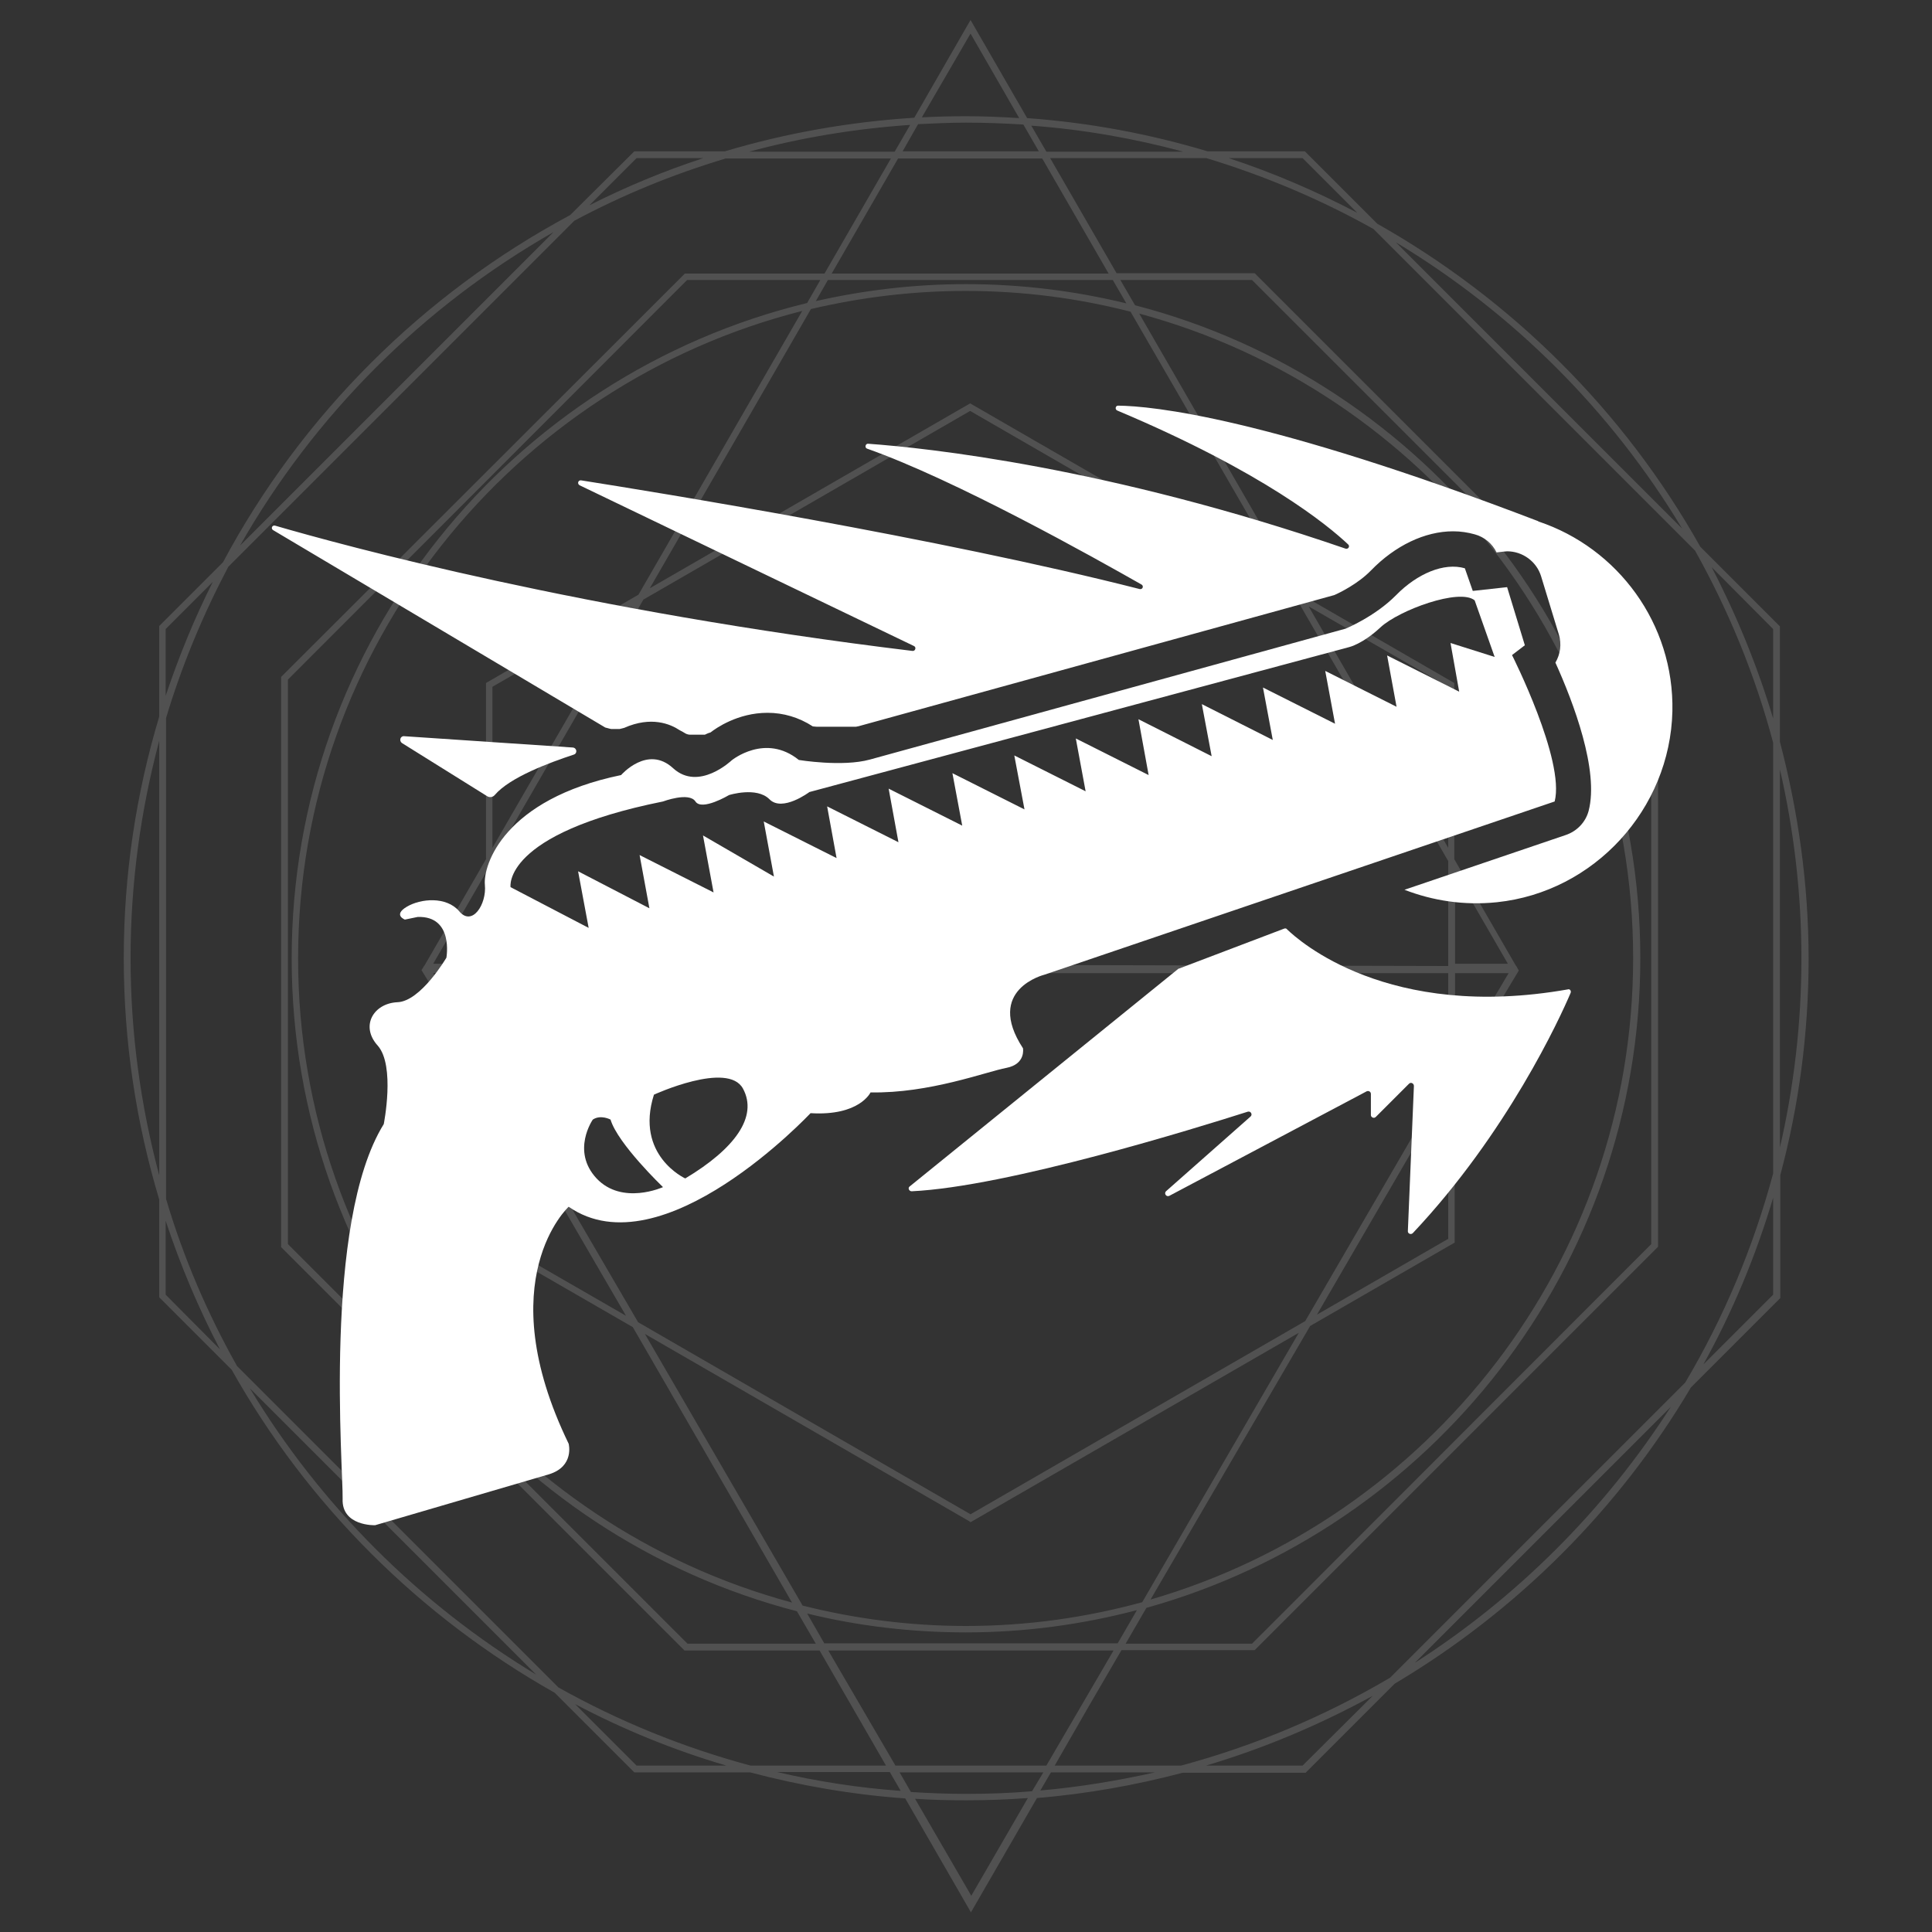 <svg version="1.1" xmlns="http://www.w3.org/2000/svg" x="0px" y="0px" viewBox="0 0 512 512" >
<rect x="0" y="0" width="512" height="512" fill="#333333" stroke="none"/>
<g id="radial">
	<path fill="#ffffff" opacity="0.15" d="M471.7,196.6V166l-21.1-21.1c-20.1-35.8-49.8-65.4-85.6-85.6l-18.9-18.9l-0.3-0.3H320
		c-15.3-4.6-31.3-7.6-47.8-8.8l-15-26l-14.9,25.9c-17.3,1.1-34.1,4.1-50.2,8.9h-24L151.1,57c-39,20.9-71.2,53-92,92l-16.6,16.6
		l-0.3,0.3v24c-6.1,20.3-9.4,41.7-9.4,64s3.3,43.7,9.4,64v25.9L61.4,363c20.1,35.8,49.8,65.4,85.6,85.6l20.8,20.8l0.3,0.3h30.7
		c13.3,3.5,27,5.9,41.1,6.9l16.9,29.3l0.5,0.9l17.5-30.3c13.2-1.1,26.1-3.4,38.6-6.7h32.6l23.6-23.6c32.3-19.2,59.4-46.2,78.5-78.5
		l23.4-23.4l0.3-0.3v-32.6c4.9-18.3,7.5-37.5,7.5-57.3S476.5,214.9,471.7,196.6z M42.2,311.5c-4.9-18.4-7.6-37.6-7.6-57.6
		c0-19.9,2.7-39.2,7.6-57.6V311.5z M469.9,166.7v23.7c-4.2-14-9.7-27.4-16.3-40.1L469.9,166.7z M445.8,140.1l-75.9-75.9
		C401,82.9,427.1,109,445.8,140.1z M345.2,41.9L345.2,41.9l14.5,14.5c-10.9-5.7-22.2-10.6-34.1-14.5H345.2z M313.6,40.2h-36.3
		l-4-6.9C287.1,34.3,300.6,36.7,313.6,40.2z M273.5,474.7c-5.8,0.5-11.6,0.7-17.5,0.7c-4.9,0-9.8-0.2-14.6-0.5l-3-5.2h38.1
		L273.5,474.7z M272.4,476.5l-15,25.9l-14.9-25.7c4.5,0.3,9,0.4,13.6,0.4C261.5,477.1,267,476.9,272.4,476.5z M237.3,467.9
		l-17.8-30.5h75.6l-17.8,30.5H237.3z M218.5,435.6l-4.6-8c13.5,3.3,27.6,5,42.1,5c15.7,0,30.8-2.1,45.3-5.9l-5.1,8.8H218.5z
		 M256,430.9c-14.9,0-29.4-1.9-43.3-5.4l-41.8-72l85.9,49.6l0.4,0.3l87-50.2l-41.5,71.4C287.7,428.7,272.1,430.9,256,430.9z
		 M383.8,228.2l0,27.8l-253.3-0.6v-27.2l40-69.3l86.6-50l86.6,50L383.8,228.2z M346.8,160.7l37,21.3v42.7L346.8,160.7z M385.6,255.4
		v-24.2l14,24.2H385.6z M399.8,257.9l-14.1,23.8l-0.1,0.2v-24H399.8z M114.8,255.4l14-24.2v24.2H114.8z M130.5,224.7V182l37-21.3
		L130.5,224.7z M169.2,157.6L128.8,181v46.7l-16.2,28l-0.2,0.3l0,0l-0.1,0.1l-0.1,0.2l0,0l-0.5,0.8h0l17,27.6v44.5l39,22.5l42.2,73
		C134.6,404.4,79,335.6,79,254c0-82.6,56.9-152.2,133.6-171.6L169.2,157.6z M114.8,257.9h14v23.3L114.8,257.9z M130.5,284.2v-26.3
		h253.3v27l-37.9,65.2l-88.7,51.2l-88.1-50.9L130.5,284.2z M383.8,288.5v39.8L349,348.4L383.8,288.5z M347.2,351.4l38.3-22.1v-43.8
		l17-28.3l0,0l-0.3-0.5l0,0l-0.3-0.6l-0.1-0.1l0,0l-0.2-0.3l-16.2-28V181l-40.5-23.4l-43-74.5c75.3,20.3,130.9,89.2,130.9,170.8
		c0,80.5-54.1,148.6-127.9,170L347.2,351.4z M342,155.9l-84.9-49l-84.9,49l42.7-74c13.2-3.1,26.9-4.8,41-4.8
		c15.1,0,29.7,1.9,43.7,5.5L342,155.9z M213.9,80.3C135.6,99.3,77.3,169.9,77.3,254c0,83,57,153.1,133.9,173l5,8.6h-34L76.3,329.7
		V180.1L182.1,74.2h35.3L213.9,80.3z M130.5,328.3v-40.5l35.4,60.9L130.5,328.3z M303.8,426.1c75.4-21,130.9-90.2,130.9-172.2
		c0-83.1-57-153.1-133.9-173l-3.9-6.7h34.9l105.8,105.8v149.7L331.8,435.6h-33.5L303.8,426.1z M298.5,80.4
		c-13.6-3.3-27.8-5.1-42.5-5.1c-13.7,0-27,1.6-39.8,4.5l3.2-5.6h75.5L298.5,80.4z M220.4,72.5l17.6-30.5h38.2l17.6,30.5H220.4z
		 M257.2,8.9l12.9,22.4c-4.7-0.3-9.4-0.5-14.1-0.5c-3.9,0-7.8,0.1-11.7,0.3L257.2,8.9z M243.3,32.9c4.2-0.2,8.5-0.4,12.7-0.4
		c5.1,0,10.1,0.2,15.2,0.5l4.1,7.1h-36.1L243.3,32.9z M241.2,33.1l-4.1,7.1h-38.6C212.2,36.5,226.5,34.1,241.2,33.1z M168.7,41.9
		h17.7c-10.4,3.4-20.5,7.6-30.2,12.5L168.7,41.9z M146.7,61.5l-83.1,83.1C83.3,110,112.1,81.2,146.7,61.5z M43.9,166.7l12.5-12.5
		c-4.9,9.7-9,19.8-12.5,30.2V166.7z M43.9,343.1v-19.6c3.9,11.8,8.7,23.2,14.4,34.1L43.9,343.1z M66.2,367.9l75.9,75.9
		C111,425,84.9,398.9,66.2,367.9z M168.7,467.9l-16.3-16.3c12.7,6.7,26.1,12.2,40.1,16.3H168.7z M148,447.2L62.8,362
		c-7.8-13.9-14.2-28.7-18.8-44.3V190.3c4.2-14,9.8-27.4,16.5-40.1l91.7-91.7c12.7-6.8,26.1-12.3,40.1-16.5h43.8l-17.6,30.5h-37
		L74.8,179.1l-0.3,0.3v151.1l106.6,106.6l0.3,0.3h35.8l17.6,30.5h-35.9C181,463.1,163.9,456.1,148,447.2z M205.9,469.6h29.9l2.9,5
		C227.5,473.8,216.6,472.1,205.9,469.6z M275.7,474.5l2.8-4.8h27.6C296.2,471.9,286.1,473.6,275.7,474.5z M345.2,467.9h-25.6
		c15.5-4.6,30.3-10.9,44.2-18.5L345.2,467.9z M374.9,440.7l67.9-67.9C425.3,400.1,402.1,423.3,374.9,440.7z M469.9,343.1l-18.5,18.5
		c7.7-13.9,13.9-28.7,18.5-44.2V343.1z M469.9,311c-5.3,19.7-13.1,38.2-23.3,55.4l-78.2,78.2c-17.1,10.1-35.7,18-55.4,23.3h-33.5
		l9.2-16l8.5-14.6h35.3l106.6-106.6l0.3-0.3V179.3L332.8,72.7l-0.3-0.3h-36.6l-17.6-30.5h41.4c15.5,4.7,30.4,11,44.3,18.8l85.2,85.2
		c8.9,15.9,15.9,32.9,20.7,50.9V311z M471.7,304.1V203.9c3.7,16.1,5.7,32.9,5.7,50.1C477.4,271.2,475.4,288,471.7,304.1z"/>
</g>
<g id="gun">
  <path fill="#ffffff" d="M400.7,173.6l3.4-2.6l-4.7-15.4l-9.1,1l-2.1-6c-5.5-1.6-12.6,1.4-18.2,7.1c-5.6,5.7-13.4,8.9-13.4,8.9
		l-126.1,34.7c-7.3,2-18.8,0.1-18.8,0.1c-8.9-7.2-17.8,0.1-17.8,0.1s-8.7,8.3-15.5,2.1c-6.8-6.3-13.8,1.8-13.8,1.8
		c-31,6.4-36.6,23.8-36.1,29.1c0.5,5.2-3.4,11.1-6.8,7c-3.4-4-10.2-3.4-13.9-1.2s-0.5,3.4-0.5,3.4l3.4-0.7
		c9.6-0.3,7.6,10.8,7.6,10.8s-6.8,11.6-13,11.8c-6.3,0.3-9.9,6.3-5.2,11.5c4.7,5.3,1.6,20.8,1.6,20.8c-16.2,26.1-10.7,92-10.9,99.3
		c-0.3,7.3,8.6,7,8.6,7s39.3-11.5,46.1-13.5c6.8-2.1,5.2-8.1,5.2-8.1c-21.1-43.5,0-62.8,0-62.8c24.8,17.2,64.1-24.8,64.1-24.8
		c13,0.8,15.9-5.5,15.9-5.5c15.6,0.3,30.7-5.5,36-6.5c5.2-1,4.4-5.2,4.4-5.2c-10.2-15.6,5.7-19.5,5.7-19.5l135.2-45.9
		C414.8,201.5,400.7,173.6,400.7,173.6z M158.1,312.3c-6.8-7.3-1-15.6-1-15.6c2.1-1.4,4.7,0,4.7,0c1.9,6.4,13.9,17.9,13.9,17.9
		S164.9,319.5,158.1,312.3z M181.6,312.3c0,0-13.4-6.1-8.3-22.2c0,0,19.6-9,23.6-1.6C200.9,295.9,194.8,304.4,181.6,312.3z
		M386.7,183.3l-19.1-9.6l2.5,13.6l-18.9-9.5l2.6,14l-19.1-9.6l2.6,13.9l-18.8-9.5l2.6,13.8l-19.4-9.8l2.7,14.8l-19.3-9.7l2.6,14
		l-18.9-9.5l2.7,14.3l-19.1-9.6l2.6,13.9l-19.5-9.8l2.6,14.2l-18.9-9.5l2.5,13.7l-19.3-9.7l2.7,14.6l-18.8-10.9l2.8,15.1l-19.6-9.9
		l2.6,14.1l-18.9-9.8l2.8,15l-20.7-10.8c0,0-2.3-14.1,40.4-22.7c0,0,6.9-2.6,8.6,0c1.7,2.6,8.9-1.7,8.9-1.7s7.3-2.3,10.7,1.1
		c3.4,3.5,10.6-1.9,10.6-1.9l143-38.4c0,0,3.6-0.8,8.4-5.3c4.9-4.5,20.9-10.4,24.9-7.1l5.3,15l-11.7-3.7L386.7,183.3z"/>
</g>
<g id="fire">
	<path fill="#ffffff" d="M407.7,138.2c0,0-0.1-0.1-0.1-0.1c-72.1-27.6-102.3-30.5-111.3-30.6c-0.7,0-0.9,1-0.2,1.3
		c38.7,16.3,55.8,30.4,61.2,35.5c0.5,0.5,0,1.3-0.7,1.1c-63.1-21.7-111.2-26.7-126.5-27.8c-0.8-0.1-1,1.1-0.3,1.3
		c23.5,8.3,60.2,28.9,72.7,36c0.7,0.4,0.3,1.4-0.5,1.2c-53.4-13.6-129-25.8-148-28.8c-0.8-0.1-1.1,0.9-0.4,1.3l88.6,42.6
		c0.7,0.3,0.4,1.4-0.4,1.3C155,162,91.1,144.6,72.9,139.3c-0.8-0.2-1.2,0.8-0.5,1.2l88,52.3c0.5,0.1,1,0.3,1.6,0.4l2.2,0
		c0.4-0.1,0.8-0.2,1.2-0.3c7.2-3.2,12.3-1,14.7,0.6c0.6,0.3,1.1,0.6,1.6,0.9c0.4,0.2,0.8,0.3,1.2,0.3h3.8c0.1,0,0.2,0,0.3-0.1
		c0.4-0.2,0.9-0.4,1.3-0.5c1.4-1.1,7.2-5.2,15.1-5.2c4.2,0,8.3,1.2,12,3.6c0.3,0,0.7,0.1,1.1,0.1h10.3c0.6-0.1,1-0.2,1.3-0.3
		l125.5-34.6c1.4-0.6,6.3-3,9.7-6.5c6.4-6.6,14.3-10.4,21.8-10.4c2,0,3.9,0.3,5.7,0.8c2.6,0.7,4.7,2.5,5.8,4.8l1.7-0.2
		c0.4,0,0.7-0.1,1.1-0.1c4.1,0,7.8,2.7,9,6.6l4.7,15.4c0.8,2.6,0.4,5.3-0.9,7.5c4.8,10.6,11.6,28.6,8.8,39.3
		c-0.8,3-3.1,5.4-6.1,6.4l-42.7,14.5c7.5,2.9,15.8,4.2,24.5,3.3c25.8-2.7,45.9-24.7,46.5-50.6C443.7,165.3,428.7,145.2,407.7,138.2
		z"/>
	<path fill="#ffffff" d="M416.2,263.2c-2.8,6.6-16.8,37.1-41.8,63.6c-0.5,0.5-1.4,0.1-1.3-0.6l1.6-38.4c0-0.7-0.8-1.1-1.3-0.6l-8.8,8.8
		c-0.5,0.5-1.3,0.1-1.3-0.5v-5.6c0-0.6-0.6-0.9-1.1-0.7l-52.3,27.7c-0.8,0.4-1.5-0.6-0.9-1.2l22.4-19.8c0.6-0.5,0.1-1.5-0.7-1.3
		c-13.5,4.3-63.7,19.9-89.1,21.1c-0.7,0-1.1-0.9-0.5-1.3l71.1-57.6c0.1-0.1,0.1-0.1,0.2-0.1l27.9-10.6c0.3-0.1,0.6-0.1,0.8,0.2
		c3,2.9,26.7,24.3,74.4,15.9C416,262,416.5,262.6,416.2,263.2z"/>
	<path fill="#ffffff" d="M107.1,195.1l44.7,3c1.1,0.1,1.3,1.6,0.2,1.9c-6.4,2.1-16.9,6-20.9,10.7c-0.5,0.6-1.4,0.7-2,0.3l-22.6-14.1
		C105.7,196.3,106.1,195,107.1,195.1z"/>
</g>
</svg>